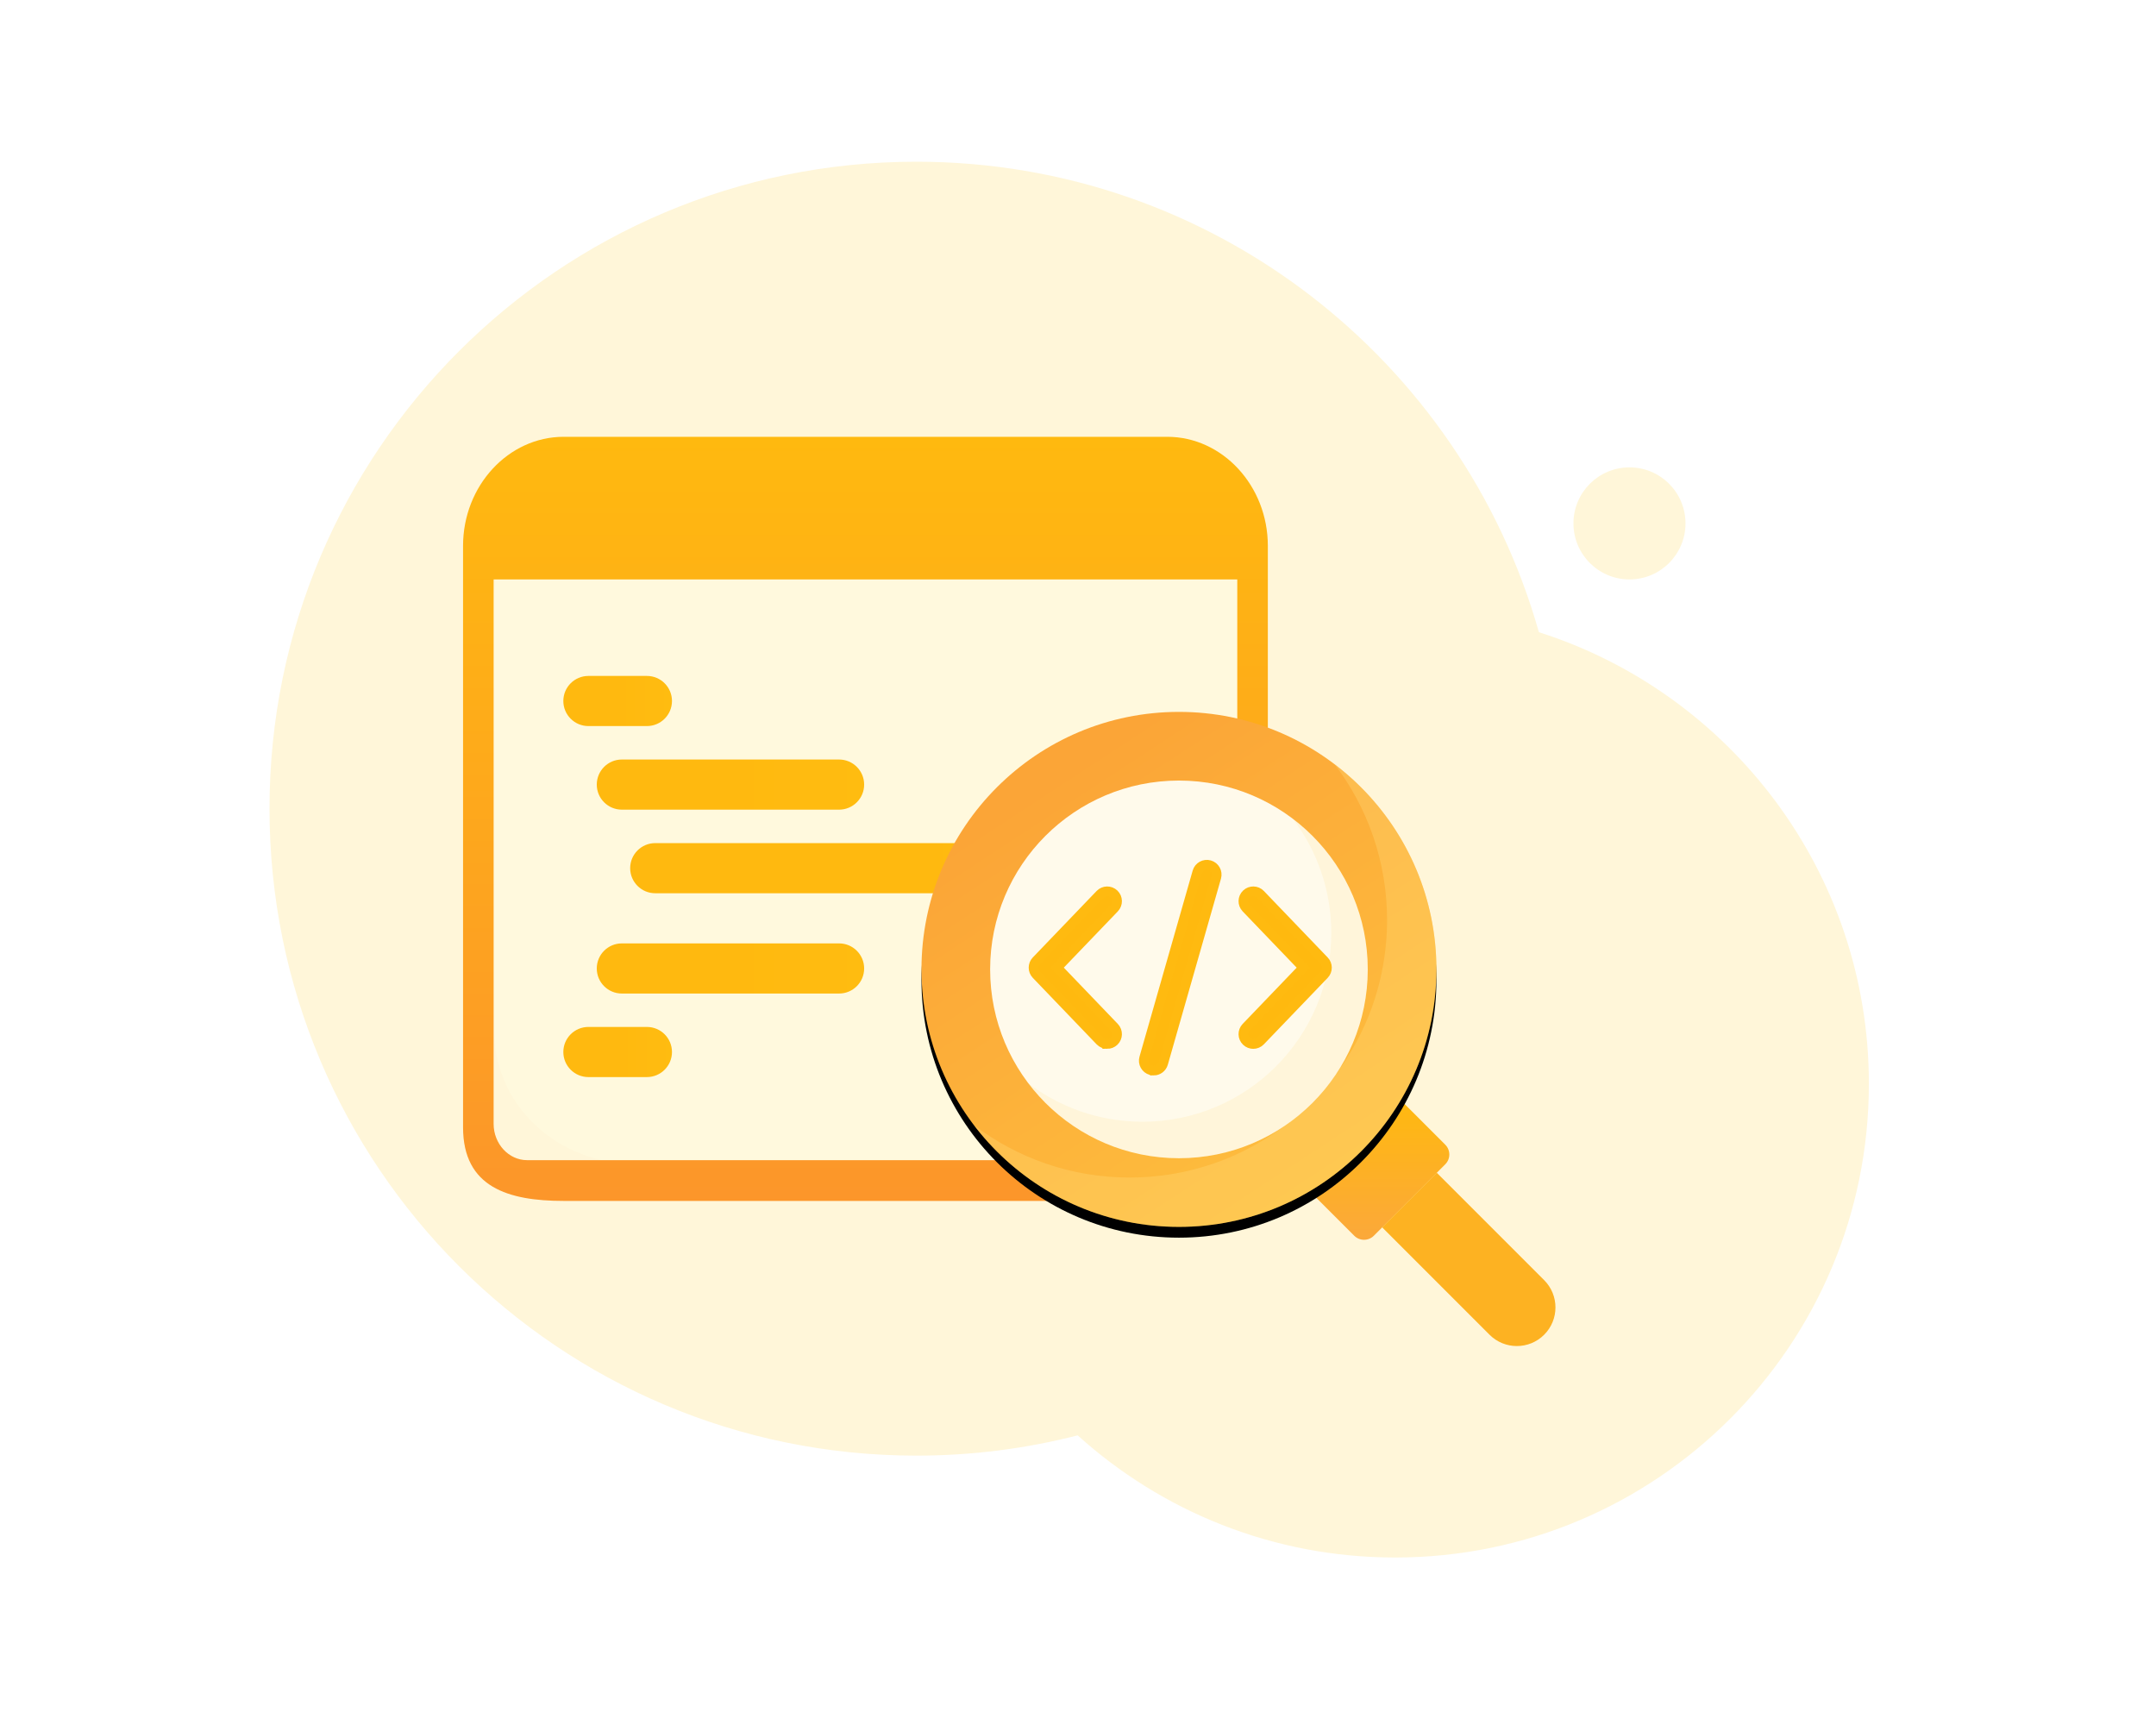 <svg xmlns="http://www.w3.org/2000/svg" xmlns:xlink="http://www.w3.org/1999/xlink" width="200" height="160" viewBox="0 0 200 160">
    <defs>
        <linearGradient id="0e6u5pp2na" x1="675.197%" x2="50%" y1="50%" y2="60.648%">
            <stop offset="0%" stop-color="#FD2"/>
            <stop offset="100%" stop-color="#FFB90F"/>
        </linearGradient>
        <linearGradient id="8r26g1992b" x1="675.197%" x2="50%" y1="50%" y2="51.758%">
            <stop offset="0%" stop-color="#FD2"/>
            <stop offset="100%" stop-color="#FFB90F"/>
        </linearGradient>
        <linearGradient id="c8tmnblcnc" x1="675.197%" x2="50%" y1="50%" y2="50.439%">
            <stop offset="0%" stop-color="#FD2"/>
            <stop offset="100%" stop-color="#FFB90F"/>
        </linearGradient>
        <linearGradient id="susqkhlxud" x1="50%" x2="50%" y1="0%" y2="100%">
            <stop offset="0%" stop-color="#FFB90F"/>
            <stop offset="100%" stop-color="#FC962A"/>
        </linearGradient>
        <linearGradient id="4zaeezp0qe" x1="50%" x2="50%" y1="0%" y2="100%">
            <stop offset="0%" stop-color="#FFB90F"/>
            <stop offset="100%" stop-color="#FBA83B"/>
        </linearGradient>
        <linearGradient id="p3pn1pco3h" x1="100%" x2="29.91%" y1="117.151%" y2="10.053%">
            <stop offset="0%" stop-color="#FFC740"/>
            <stop offset="100%" stop-color="#FBA537"/>
        </linearGradient>
        <filter id="90nsi3179f" width="108.4%" height="108.4%" x="-4.2%" y="-2.1%" filterUnits="objectBoundingBox">
            <feOffset dy="1" in="SourceAlpha" result="shadowOffsetOuter1"/>
            <feGaussianBlur in="shadowOffsetOuter1" result="shadowBlurOuter1" stdDeviation=".5"/>
            <feColorMatrix in="shadowBlurOuter1" values="0 0 0 0 1 0 0 0 0 0.729 0 0 0 0 0.016 0 0 0 0.393 0"/>
        </filter>
        <circle id="mpfuml4nwg" cx="84.364" cy="74.914" r="23.884"/>
    </defs>
    <g fill="none" fill-rule="evenodd" transform="translate(25 15)">
        <path fill="#FFF6D9" d="M60.008 0c27.466 0 50.623 18.454 57.747 43.64 17.75 5.644 30.61 22.262 30.61 41.882 0 24.27-19.674 43.943-43.943 43.943-11.33 0-21.66-4.289-29.453-11.331-4.781 1.228-9.795 1.881-14.961 1.881C26.865 120.015 0 93.149 0 60.007 0 26.867 26.866 0 60.008 0z"/>
        <path fill="#FFF9DD" fill-rule="nonzero" d="M77.31 92.95H33.888c-7.195 0-13.026-5.473-13.026-12.226V39.971c0-6.753 5.831-12.226 13.026-12.226H77.31c7.195 0 13.026 5.473 13.026 12.226v40.753c0 6.753-5.831 12.226-13.026 12.226z"/>
        <path fill="url(#0e6u5pp2na)" fill-rule="nonzero" d="M35.01 52.346h-5.428c-1.283 0-2.325-1.042-2.325-2.326s1.042-2.325 2.325-2.325h5.428c1.284 0 2.326 1.041 2.326 2.325 0 1.284-1.042 2.326-2.326 2.326zM35.01 84.903h-5.428c-1.283 0-2.325-1.042-2.325-2.326s1.042-2.325 2.325-2.325h5.428c1.284 0 2.326 1.041 2.326 2.325 0 1.284-1.042 2.326-2.326 2.326z"/>
        <path fill="url(#8r26g1992b)" fill-rule="nonzero" d="M52.837 60.099H32.685c-1.284 0-2.326-1.042-2.326-2.326 0-1.283 1.042-2.325 2.326-2.325h20.152c1.284 0 2.326 1.042 2.326 2.325 0 1.284-1.042 2.326-2.326 2.326z"/>
        <path fill="url(#c8tmnblcnc)" fill-rule="nonzero" d="M80.743 67.852h-44.96c-1.284 0-2.326-1.042-2.326-2.326 0-1.283 1.042-2.325 2.325-2.325h44.961c1.284 0 2.326 1.042 2.326 2.325 0 1.284-1.042 2.326-2.326 2.326z"/>
        <path fill="url(#8r26g1992b)" fill-rule="nonzero" d="M52.837 77.154H32.685c-1.284 0-2.326-1.042-2.326-2.326 0-1.283 1.042-2.325 2.326-2.325h20.152c1.284 0 2.326 1.042 2.326 2.325 0 1.284-1.042 2.326-2.326 2.326z"/>
        <path fill="url(#susqkhlxud)" fill-rule="nonzero" d="M83.278 25.515H27.287c-5.133 0-9.332 4.55-9.332 10.113v53.937c0 5.562 4.2 6.825 9.332 6.825h55.991c5.133 0 9.332-1.263 9.332-6.825V35.628c0-5.562-4.2-10.113-9.332-10.113zm2.712 63.722c0 1.856 2.39 3.373.68 3.373H23.9c-1.711 0-3.11-1.517-3.11-3.373V38.745h68.985v50.492H85.99z"/>
        <path fill="url(#4zaeezp0qe)" fill-rule="nonzero" d="M109.07 92.993l-6.627 6.627c-.502.501-1.316.501-1.818 0l-4.158-4.158 8.445-8.445 4.157 4.158c.502.502.502 1.316 0 1.818z"/>
        <path fill="#FDB222" fill-rule="nonzero" d="M103.213 98.84l5.066-5.066 9.963 9.962c1.399 1.4 1.399 3.667 0 5.066s-3.667 1.399-5.066 0l-9.963-9.963z"/>
        <g fill-rule="nonzero">
            <use fill="#000" filter="url(#90nsi3179f)" xlink:href="#mpfuml4nwg"/>
            <use fill="url(#p3pn1pco3h)" xlink:href="#mpfuml4nwg"/>
        </g>
        <path fill="#FFDC7B" fill-rule="nonzero" d="M98.808 55.893c3.05 4.01 4.862 9.015 4.862 14.443 0 13.191-10.693 23.884-23.884 23.884-5.428 0-10.432-1.812-14.443-4.862 4.362 5.736 11.258 9.44 19.021 9.44 13.19 0 23.884-10.693 23.884-23.884 0-7.763-3.704-14.66-9.44-19.021z" opacity=".32"/>
        <circle cx="84.364" cy="74.914" r="17.515" fill="#FFFAEB" fill-rule="nonzero"/>
        <path fill="#FFC013" fill-rule="nonzero" d="M94.94 60.953c2.231 2.94 3.555 6.604 3.555 10.577 0 9.674-7.841 17.515-17.515 17.515-3.973 0-7.638-1.324-10.577-3.554 3.199 4.215 8.262 6.938 13.961 6.938 9.673 0 17.515-7.842 17.515-17.515 0-5.7-2.723-10.762-6.938-13.96z" opacity=".081"/>
        <path fill="#FFB90F" fill-rule="nonzero" stroke="#FFBA10" stroke-width=".898" d="M82.018 84.3c-.084 0-.168-.01-.252-.035-.486-.139-.768-.646-.63-1.132L86.07 65.87c.14-.486.646-.767 1.132-.629.487.14.768.646.63 1.132l-4.933 17.264c-.115.403-.482.665-.88.665h0zM91.258 81.834c-.229 0-.457-.084-.634-.255-.365-.35-.377-.93-.027-1.295l5.31-5.531-5.31-5.532c-.35-.364-.338-.944.027-1.294.364-.35.944-.339 1.294.026l5.92 6.166c.34.354.34.913 0 1.268l-5.92 6.166c-.18.187-.42.281-.66.281h0zM77.71 81.834c-.24 0-.481-.094-.66-.281l-5.92-6.166c-.34-.354-.34-.914 0-1.268l5.92-6.166c.35-.364.929-.376 1.294-.026.364.35.376.93.026 1.295l-5.31 5.53 5.31 5.533c.35.364.338.944-.026 1.294-.178.17-.406.255-.634.255z"/>
        <circle cx="126.157" cy="33.547" r="5.197" fill="#FFF6D9"/>
    </g>
</svg>
